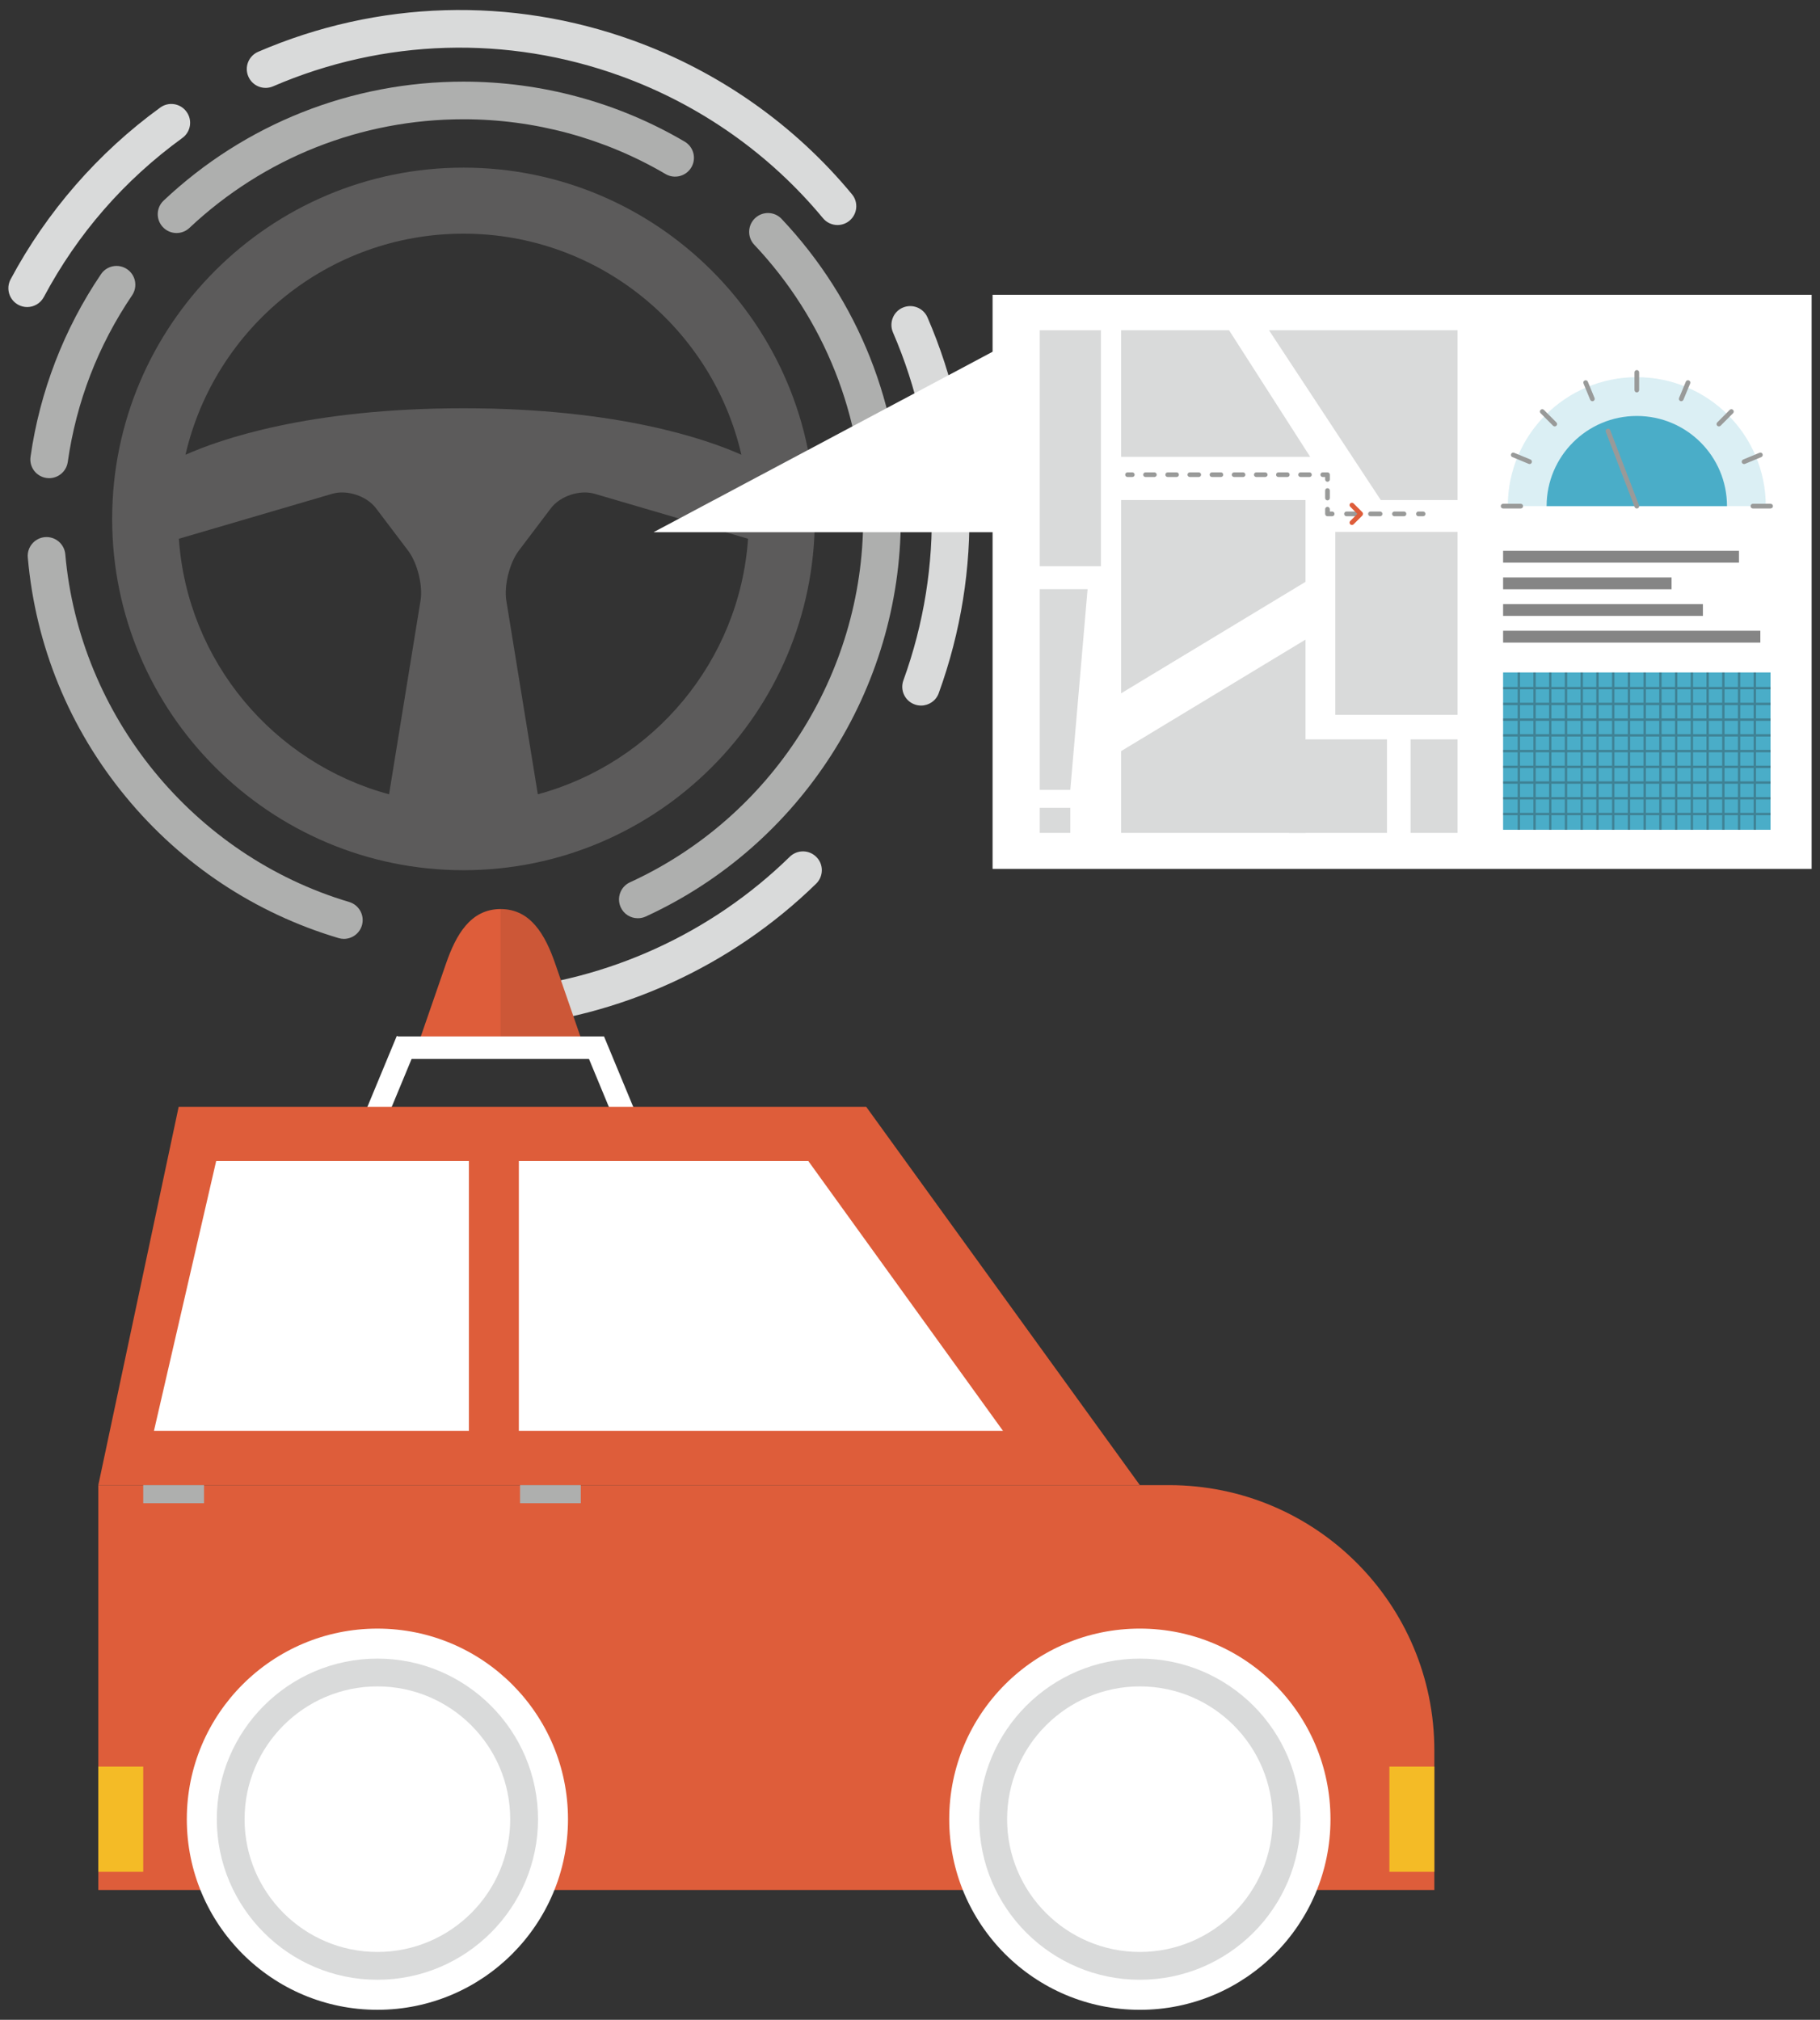 <?xml version="1.0" encoding="utf-8"?>
<!-- Generator: Adobe Illustrator 16.0.0, SVG Export Plug-In . SVG Version: 6.00 Build 0)  -->
<!DOCTYPE svg PUBLIC "-//W3C//DTD SVG 1.1//EN" "http://www.w3.org/Graphics/SVG/1.1/DTD/svg11.dtd">
<svg version="1.1" id="레이어_1" xmlns="http://www.w3.org/2000/svg" xmlns:xlink="http://www.w3.org/1999/xlink" x="0px"
	 y="0px" width="182px" height="202px" viewBox="0 0 182 202" enable-background="new 0 0 182 202" xml:space="preserve">
<rect x="0" y="0" width="182" height="202" fill="#333333" stroke="none"/>
<g>
	<g>
		<g>
			<g>
				<g>
					<g>
						<path fill="#5C5B5B" d="M46.35,16.765c-19.379,0-35.134,15.761-35.134,35.131c0,19.371,15.755,35.133,35.134,35.133
							c19.367,0,35.129-15.762,35.129-35.133C81.479,32.526,65.717,16.765,46.35,16.765z M46.35,23.369
							c13.525,0,24.879,9.461,27.79,22.112c-3.406-1.524-12.291-4.65-27.79-4.65c-15.506,0-24.394,3.126-27.802,4.65
							C21.458,32.83,32.817,23.369,46.35,23.369z M17.887,53.881l15.324-4.493c1.481-0.44,3.455,0.21,4.387,1.441l3.213,4.243
							c0.931,1.235,1.493,3.488,1.239,5.012l-3.144,19.353C27.387,76.325,18.736,66.162,17.887,53.881z M53.782,79.438
							l-3.148-19.353c-0.246-1.524,0.313-3.776,1.244-5.012l3.21-4.243c0.935-1.231,2.904-1.881,4.39-1.441l15.327,4.493
							C73.953,66.162,65.303,76.325,53.782,79.438z"/>
					</g>
				</g>
			</g>
			<g>
				<g>
					<g>
						<g>
							<path fill="#AEAFAE" d="M17.655,23.305c-0.5,0-1.002-0.201-1.369-0.593c-0.713-0.756-0.677-1.947,0.082-2.656
								C24.506,12.386,35.152,8.164,46.35,8.164c7.787,0,15.432,2.071,22.113,5.998c0.897,0.524,1.199,1.677,0.672,2.576
								c-0.531,0.895-1.684,1.195-2.579,0.669c-6.1-3.584-13.09-5.48-20.207-5.48c-10.231,0-19.96,3.86-27.408,10.868
								C18.581,23.134,18.119,23.305,17.655,23.305z"/>
						</g>
					</g>
				</g>
				<g>
					<g>
						<g>
							<path fill="#AEAFAE" d="M4.914,47.822c-0.086,0-0.179-0.007-0.266-0.019c-1.031-0.147-1.749-1.101-1.593-2.13
								c0.921-6.495,3.351-12.805,7.045-18.251c0.579-0.86,1.744-1.086,2.607-0.502c0.859,0.578,1.086,1.751,0.502,2.615
								c-3.414,5.044-5.574,10.652-6.433,16.67C6.642,47.143,5.835,47.822,4.914,47.822z"/>
						</g>
					</g>
				</g>
				<g>
					<g>
						<g>
							<path fill="#AEAFAE" d="M34.389,93.897c-0.18,0-0.361-0.026-0.534-0.079c-8.349-2.485-15.709-7.367-21.271-14.126
								C6.936,72.85,3.548,64.573,2.78,55.76c-0.096-1.036,0.677-1.95,1.706-2.041c1.034-0.089,1.947,0.673,2.043,1.708
								C7.943,71.602,19.351,85.577,34.924,90.21c0.993,0.299,1.56,1.345,1.266,2.342C35.951,93.365,35.2,93.897,34.389,93.897z"/>
						</g>
					</g>
				</g>
				<g>
					<g>
						<g>
							<path fill="#AEAFAE" d="M63.777,91.833c-0.71,0-1.392-0.403-1.706-1.097c-0.428-0.944-0.021-2.062,0.923-2.494
								c14.167-6.499,23.322-20.767,23.322-36.347c0-10.238-3.866-19.973-10.89-27.418c-0.71-0.753-0.677-1.945,0.082-2.658
								c0.756-0.714,1.947-0.679,2.655,0.077c7.684,8.146,11.916,18.8,11.916,30c0,17.047-10.019,32.658-25.511,39.769
								C64.315,91.782,64.045,91.833,63.777,91.833z"/>
						</g>
					</g>
				</g>
			</g>
			<g>
				<g>
					<g>
						<g>
							<path fill="#D9DADA" d="M83.75,22.505c-0.543,0-1.079-0.235-1.452-0.683c-5.33-6.438-12.32-11.349-20.214-14.214
								C50.732,3.491,38.388,3.855,27.305,8.636c-0.955,0.412-2.062-0.031-2.471-0.984c-0.416-0.952,0.029-2.06,0.979-2.471
								c11.966-5.162,25.297-5.557,37.55-1.113c8.526,3.095,16.081,8.404,21.832,15.359c0.665,0.795,0.55,1.982-0.247,2.645
								C84.601,22.362,84.17,22.505,83.75,22.505z"/>
						</g>
					</g>
				</g>
				<g>
					<g>
						<g>
							<path fill="#D9DADA" d="M2.718,30.708c-0.302,0-0.601-0.07-0.883-0.221c-0.916-0.489-1.266-1.627-0.777-2.548
								c3.595-6.742,8.765-12.685,14.965-17.181c0.837-0.612,2.017-0.428,2.625,0.416c0.617,0.84,0.431,2.018-0.417,2.628
								C12.414,18.027,7.754,23.379,4.381,29.71C4.039,30.347,3.39,30.708,2.718,30.708z"/>
						</g>
					</g>
				</g>
				<g>
					<g>
						<g>
							<path fill="#D9DADA" d="M49.983,102.738c-0.964,0-1.79-0.742-1.868-1.727c-0.086-1.035,0.684-1.943,1.715-2.028
								c10.947-0.906,21.298-5.624,29.151-13.302c0.744-0.723,1.936-0.713,2.665,0.035c0.732,0.739,0.71,1.935-0.031,2.661
								c-8.485,8.283-19.661,13.38-31.472,14.354C50.093,102.733,50.039,102.738,49.983,102.738z"/>
						</g>
					</g>
				</g>
				<g>
					<g>
						<g>
							<path fill="#D9DADA" d="M92.108,70.563c-0.216,0-0.438-0.036-0.646-0.115c-0.976-0.351-1.479-1.432-1.122-2.406
								c4.114-11.359,3.749-23.717-1.045-34.8c-0.407-0.955,0.026-2.062,0.976-2.474c0.959-0.413,2.063,0.024,2.479,0.977
								c5.174,11.971,5.571,25.316,1.124,37.578C93.601,70.087,92.878,70.563,92.108,70.563z"/>
						</g>
					</g>
				</g>
			</g>
		</g>
		<g>
			<g>
				<g>
					<g>
						<rect x="99.258" y="29.482" fill="#FFFFFF" width="81.904" height="57.416"/>
					</g>
				</g>
			</g>
			<g>
				<g>
					<g>
						<polygon fill="#FFFFFF" points="100.626,53.228 65.351,53.228 100.626,34.451 						"/>
					</g>
				</g>
			</g>
			<g>
				<g>
					<g>
						<g>
							<polygon fill="#D9DADA" points="126.9,33.028 138.076,50.007 145.758,50.007 145.758,33.028 							"/>
						</g>
					</g>
				</g>
				<g>
					<g>
						<g>
							<polygon fill="#D9DADA" points="122.905,33.028 131.02,45.69 112.113,45.69 112.113,33.028 							"/>
						</g>
					</g>
				</g>
				<g>
					<g>
						<g>
							<rect x="103.976" y="33.028" fill="#D9DADA" width="6.117" height="23.598"/>
						</g>
					</g>
				</g>
				<g>
					<g>
						<g>
							<polygon fill="#D9DADA" points="130.551,58.19 112.113,69.337 112.113,50.007 130.551,50.007 							"/>
						</g>
					</g>
				</g>
				<g>
					<g>
						<g>
							<polygon fill="#D9DADA" points="112.113,75.117 130.551,63.968 130.551,83.298 112.113,83.298 							"/>
						</g>
					</g>
				</g>
				<g>
					<g>
						<g>
							<rect x="128.902" y="73.945" fill="#D9DADA" width="9.798" height="9.354"/>
						</g>
					</g>
				</g>
				<g>
					<g>
						<g>
							<rect x="133.531" y="53.195" fill="#D9DADA" width="12.227" height="18.295"/>
						</g>
					</g>
				</g>
				<g>
					<g>
						<g>
							<rect x="141.057" y="73.945" fill="#D9DADA" width="4.701" height="9.354"/>
						</g>
					</g>
				</g>
				<g>
					<g>
						<g>
							<polygon fill="#D9DADA" points="107.03,78.994 103.976,78.994 103.976,58.926 108.758,58.926 							"/>
						</g>
					</g>
				</g>
			</g>
			<g>
				<g>
					<g>
						<g>
							<path fill="#999A99" d="M113.23,47.707h-0.476c-0.127,0-0.234-0.103-0.234-0.234c0-0.127,0.107-0.233,0.234-0.233h0.476
								c0.13,0,0.234,0.106,0.234,0.233C113.465,47.604,113.36,47.707,113.23,47.707z"/>
						</g>
					</g>
				</g>
				<g>
					<g>
						<g>
							<path fill="#999A99" d="M130.947,47.707h-0.883c-0.136,0-0.241-0.103-0.241-0.234c0-0.127,0.105-0.233,0.241-0.233h0.883
								c0.127,0,0.232,0.106,0.232,0.233C131.18,47.604,131.074,47.707,130.947,47.707z M128.729,47.707h-0.882
								c-0.137,0-0.239-0.103-0.239-0.234c0-0.127,0.103-0.233,0.239-0.233h0.882c0.137,0,0.235,0.106,0.235,0.233
								C128.965,47.604,128.866,47.707,128.729,47.707z M126.515,47.707h-0.885c-0.125,0-0.234-0.103-0.234-0.234
								c0-0.127,0.109-0.233,0.234-0.233h0.885c0.132,0,0.242,0.106,0.242,0.233C126.757,47.604,126.646,47.707,126.515,47.707z
								 M124.307,47.707h-0.893c-0.126,0-0.236-0.103-0.236-0.234c0-0.127,0.11-0.233,0.236-0.233h0.893
								c0.125,0,0.232,0.106,0.232,0.233C124.539,47.604,124.432,47.707,124.307,47.707z M122.089,47.707h-0.892
								c-0.127,0-0.234-0.103-0.234-0.234c0-0.127,0.107-0.233,0.234-0.233h0.892c0.127,0,0.234,0.106,0.234,0.233
								C122.323,47.604,122.216,47.707,122.089,47.707z M119.874,47.707h-0.885c-0.132,0-0.242-0.103-0.242-0.234
								c0-0.127,0.11-0.233,0.242-0.233h0.885c0.127,0,0.234,0.106,0.234,0.233C120.108,47.604,120.001,47.707,119.874,47.707z
								 M117.654,47.707h-0.881c-0.134,0-0.236-0.103-0.236-0.234c0-0.127,0.103-0.233,0.236-0.233h0.881
								c0.136,0,0.236,0.106,0.236,0.233C117.891,47.604,117.79,47.707,117.654,47.707z M115.438,47.707h-0.883
								c-0.136,0-0.234-0.103-0.234-0.234c0-0.127,0.099-0.233,0.234-0.233h0.883c0.127,0,0.234,0.106,0.234,0.233
								C115.673,47.604,115.565,47.707,115.438,47.707z"/>
						</g>
					</g>
				</g>
				<g>
					<g>
						<g>
							<path fill="#999A99" d="M132.746,48.181c-0.129,0-0.231-0.104-0.231-0.238v-0.236h-0.242c-0.126,0-0.234-0.103-0.234-0.234
								c0-0.127,0.108-0.233,0.234-0.233h0.474c0.13,0,0.237,0.106,0.237,0.233v0.47C132.983,48.077,132.876,48.181,132.746,48.181z
								"/>
						</g>
					</g>
				</g>
				<g>
					<g>
						<g>
							<path fill="#999A99" d="M132.746,50.042c-0.129,0-0.231-0.109-0.231-0.234v-0.747c0-0.131,0.103-0.236,0.231-0.236
								c0.13,0,0.237,0.104,0.237,0.236v0.747C132.983,49.933,132.876,50.042,132.746,50.042z"/>
						</g>
					</g>
				</g>
				<g>
					<g>
						<g>
							<path fill="#999A99" d="M133.216,51.628h-0.47c-0.129,0-0.231-0.103-0.231-0.233v-0.469c0-0.135,0.103-0.238,0.231-0.238
								c0.13,0,0.237,0.103,0.237,0.238v0.231h0.232c0.129,0,0.236,0.106,0.236,0.238C133.452,51.525,133.345,51.628,133.216,51.628
								z"/>
						</g>
					</g>
				</g>
				<g>
					<g>
						<g>
							<path fill="#999A99" d="M140.401,51.628h-0.959c-0.127,0-0.232-0.103-0.232-0.233c0-0.131,0.105-0.238,0.232-0.238h0.959
								c0.134,0,0.232,0.106,0.232,0.238C140.634,51.525,140.535,51.628,140.401,51.628z M138.005,51.628h-0.957
								c-0.129,0-0.237-0.103-0.237-0.233c0-0.131,0.108-0.238,0.237-0.238h0.957c0.131,0,0.239,0.106,0.239,0.238
								C138.244,51.525,138.136,51.628,138.005,51.628z M135.614,51.628h-0.966c-0.127,0-0.234-0.103-0.234-0.233
								c0-0.131,0.107-0.238,0.234-0.238h0.966c0.127,0,0.235,0.106,0.235,0.238C135.85,51.525,135.741,51.628,135.614,51.628z"/>
						</g>
					</g>
				</g>
				<g>
					<g>
						<g>
							<path fill="#999A99" d="M142.309,51.628h-0.47c-0.126,0-0.231-0.103-0.231-0.233c0-0.131,0.105-0.238,0.231-0.238h0.47
								c0.134,0,0.236,0.106,0.236,0.238C142.545,51.525,142.442,51.628,142.309,51.628z"/>
						</g>
					</g>
				</g>
			</g>
			<g>
				<g>
					<g>
						<path fill="#DE5D3A" d="M135.191,52.504c-0.063,0-0.117-0.022-0.165-0.069c-0.096-0.091-0.096-0.241,0-0.333l0.708-0.708
							l-0.708-0.714c-0.096-0.091-0.096-0.238,0-0.332c0.093-0.091,0.239-0.091,0.335,0l0.875,0.877c0.089,0.09,0.089,0.24,0,0.335
							l-0.875,0.874C135.313,52.482,135.251,52.504,135.191,52.504z"/>
					</g>
				</g>
			</g>
			<g>
				<g>
					<g>
						<rect x="103.976" y="80.791" fill="#D9DADA" width="3.055" height="2.507"/>
					</g>
				</g>
			</g>
			<g opacity="0.2">
				<g>
					<g>
						<path fill="#4AADC8" d="M150.779,50.62c0-7.124,5.779-12.899,12.9-12.899c7.127,0,12.899,5.775,12.899,12.899"/>
					</g>
				</g>
			</g>
			<g>
				<g>
					<g>
						<path fill="#4AADC8" d="M154.661,50.62c0-4.984,4.038-9.019,9.019-9.019c4.983,0,9.019,4.034,9.019,9.019"/>
					</g>
				</g>
			</g>
			<g>
				<g>
					<g>
						<path fill="#999A99" d="M163.68,50.854c-0.091,0-0.187-0.06-0.218-0.151l-2.88-7.51c-0.048-0.118,0.012-0.259,0.139-0.306
							c0.122-0.04,0.254,0.021,0.302,0.139l2.878,7.509c0.048,0.12-0.017,0.256-0.132,0.303
							C163.735,50.848,163.709,50.854,163.68,50.854z"/>
					</g>
				</g>
			</g>
			<g>
				<g>
					<g>
						<g>
							<g>
								<path fill="#999A99" d="M163.68,39.245c-0.131,0-0.231-0.107-0.231-0.238v-1.765c0-0.126,0.101-0.233,0.231-0.233
									c0.13,0,0.234,0.106,0.234,0.233v1.765C163.914,39.137,163.81,39.245,163.68,39.245z"/>
							</g>
						</g>
					</g>
				</g>
				<g>
					<g>
						<g>
							<g>
								<path fill="#999A99" d="M168.127,40.125c-0.033,0-0.066-0.002-0.091-0.017c-0.124-0.048-0.175-0.187-0.129-0.308l0.677-1.63
									c0.046-0.117,0.187-0.174,0.307-0.123c0.119,0.045,0.175,0.187,0.126,0.306l-0.674,1.626
									C168.302,40.071,168.213,40.125,168.127,40.125z"/>
							</g>
						</g>
					</g>
				</g>
				<g>
					<g>
						<g>
							<g>
								<path fill="#999A99" d="M171.888,42.644c-0.058,0-0.117-0.021-0.165-0.068c-0.091-0.091-0.091-0.242,0-0.331l1.246-1.249
									c0.094-0.093,0.239-0.093,0.335,0c0.094,0.09,0.094,0.237,0,0.332l-1.246,1.249
									C172.012,42.623,171.95,42.644,171.888,42.644z"/>
							</g>
						</g>
					</g>
				</g>
				<g>
					<g>
						<g>
							<g>
								<path fill="#999A99" d="M174.407,46.409c-0.094,0-0.18-0.054-0.221-0.145c-0.048-0.12,0.015-0.257,0.127-0.304l1.634-0.676
									c0.122-0.052,0.254,0.002,0.309,0.123c0.048,0.125-0.012,0.258-0.127,0.307l-1.634,0.68
									C174.467,46.407,174.433,46.409,174.407,46.409z"/>
							</g>
						</g>
					</g>
				</g>
				<g>
					<g>
						<g>
							<g>
								<path fill="#999A99" d="M175.292,50.852c-0.137,0-0.232-0.104-0.232-0.232c0-0.133,0.096-0.237,0.232-0.237h1.761l0,0
									c0.134,0,0.241,0.104,0.241,0.234s-0.107,0.234-0.241,0.234H175.292L175.292,50.852z"/>
							</g>
						</g>
					</g>
					<g>
						<g>
							<g>
								<path fill="#999A99" d="M152.08,50.852h-1.771c-0.129,0-0.231-0.104-0.231-0.234s0.103-0.234,0.231-0.234h1.771
									c0.125,0,0.225,0.104,0.225,0.234S152.205,50.852,152.08,50.852z"/>
							</g>
						</g>
					</g>
				</g>
				<g>
					<g>
						<g>
							<g>
								<path fill="none" stroke="#999A99" stroke-linecap="round" stroke-linejoin="round" stroke-miterlimit="10" d="
									M174.407,55.06"/>
							</g>
						</g>
					</g>
					<g>
						<g>
							<g>
								<path fill="#999A99" d="M152.956,46.409c-0.029,0-0.063-0.007-0.086-0.017l-1.63-0.677
									c-0.126-0.049-0.179-0.183-0.131-0.307c0.05-0.121,0.193-0.175,0.304-0.123l1.639,0.672c0.117,0.05,0.172,0.188,0.124,0.304
									C153.136,46.355,153.052,46.409,152.956,46.409z"/>
							</g>
						</g>
					</g>
				</g>
				<g>
					<g>
						<g>
							<g>
								<path fill="#999A99" d="M155.473,42.644c-0.06,0-0.12-0.021-0.168-0.068l-1.243-1.249c-0.096-0.095-0.096-0.242,0-0.332
									c0.091-0.093,0.238-0.093,0.332,0l1.244,1.249c0.096,0.089,0.096,0.24,0,0.331
									C155.595,42.623,155.534,42.644,155.473,42.644z"/>
							</g>
						</g>
					</g>
				</g>
				<g>
					<g>
						<g>
							<g>
								<path fill="#999A99" d="M159.242,40.125c-0.096,0-0.179-0.054-0.222-0.145l-0.668-1.626c-0.053-0.12,0-0.261,0.125-0.306
									c0.117-0.051,0.256,0.006,0.304,0.123l0.674,1.634c0.048,0.117-0.007,0.256-0.126,0.304
									C159.305,40.123,159.271,40.125,159.242,40.125z"/>
							</g>
						</g>
					</g>
				</g>
			</g>
			<g>
				<g>
					<g>
						<g>
							<rect x="150.31" y="55.086" fill="#858585" width="23.588" height="1.179"/>
						</g>
					</g>
				</g>
				<g>
					<g>
						<g>
							<rect x="150.31" y="57.75" fill="#858585" width="16.847" height="1.183"/>
						</g>
					</g>
				</g>
				<g>
					<g>
						<g>
							<rect x="150.31" y="60.416" fill="#858585" width="19.98" height="1.182"/>
						</g>
					</g>
				</g>
				<g>
					<g>
						<g>
							<rect x="150.31" y="63.08" fill="#858585" width="25.724" height="1.184"/>
						</g>
					</g>
				</g>
			</g>
			<g>
				<g>
					<g>
						<rect x="150.31" y="67.251" fill="#4AADC8" width="26.743" height="15.736"/>
					</g>
				</g>
			</g>
			<g opacity="0.3">
				<defs>
					<rect id="SVGID_1_" x="150.31" y="67.251" opacity="0.3" width="26.743" height="15.736"/>
				</defs>
				<clipPath id="SVGID_2_">
					<use xlink:href="#SVGID_1_"  overflow="visible"/>
				</clipPath>
				<g clip-path="url(#SVGID_2_)">
					<g>
						<g>
							<g>
								<g>
									<path fill="#251D1D" d="M179.349,68.943h-30.101c-0.069,0-0.122-0.054-0.122-0.117c0-0.067,0.053-0.121,0.122-0.121h30.101
										c0.067,0,0.12,0.054,0.12,0.121C179.469,68.889,179.416,68.943,179.349,68.943z"/>
								</g>
							</g>
						</g>
						<g>
							<g>
								<g>
									<path fill="#251D1D" d="M179.349,70.517h-30.101c-0.069,0-0.122-0.054-0.122-0.121c0-0.063,0.053-0.117,0.122-0.117h30.101
										c0.067,0,0.12,0.054,0.12,0.117C179.469,70.463,179.416,70.517,179.349,70.517z"/>
								</g>
							</g>
						</g>
						<g>
							<g>
								<g>
									<path fill="#251D1D" d="M179.349,72.09h-30.101c-0.069,0-0.122-0.054-0.122-0.118c0-0.067,0.053-0.121,0.122-0.121h30.101
										c0.067,0,0.12,0.054,0.12,0.121C179.469,72.036,179.416,72.09,179.349,72.09z"/>
								</g>
							</g>
						</g>
						<g>
							<g>
								<g>
									<path fill="#251D1D" d="M179.349,73.66h-30.101c-0.069,0-0.122-0.05-0.122-0.114c0-0.067,0.053-0.12,0.122-0.12h30.101
										c0.067,0,0.12,0.053,0.12,0.12C179.469,73.61,179.416,73.66,179.349,73.66z"/>
								</g>
							</g>
						</g>
						<g>
							<g>
								<g>
									<path fill="#251D1D" d="M179.349,75.236h-30.101c-0.069,0-0.122-0.052-0.122-0.12c0-0.063,0.053-0.118,0.122-0.118h30.101
										c0.067,0,0.12,0.055,0.12,0.118C179.469,75.184,179.416,75.236,179.349,75.236z"/>
								</g>
							</g>
						</g>
						<g>
							<g>
								<g>
									<path fill="#251D1D" d="M179.349,76.812h-30.101c-0.069,0-0.122-0.055-0.122-0.12c0-0.067,0.053-0.116,0.122-0.116h30.101
										c0.067,0,0.12,0.049,0.12,0.116C179.469,76.757,179.416,76.812,179.349,76.812z"/>
								</g>
							</g>
						</g>
						<g>
							<g>
								<g>
									<path fill="#251D1D" d="M179.349,78.38h-30.101c-0.069,0-0.122-0.05-0.122-0.114c0-0.067,0.053-0.121,0.122-0.121h30.101
										c0.067,0,0.12,0.054,0.12,0.121C179.469,78.33,179.416,78.38,179.349,78.38z"/>
								</g>
							</g>
						</g>
						<g>
							<g>
								<g>
									<path fill="#251D1D" d="M179.349,79.957h-30.101c-0.069,0-0.122-0.053-0.122-0.12c0-0.063,0.053-0.119,0.122-0.119h30.101
										c0.067,0,0.12,0.055,0.12,0.119C179.469,79.904,179.416,79.957,179.349,79.957z"/>
								</g>
							</g>
						</g>
						<g>
							<g>
								<g>
									<path fill="#251D1D" d="M179.349,81.528h-30.101c-0.069,0-0.122-0.055-0.122-0.118s0.053-0.116,0.122-0.116h30.101
										c0.067,0,0.12,0.053,0.12,0.116S179.416,81.528,179.349,81.528z"/>
								</g>
							</g>
						</g>
					</g>
					<g>
						<g>
							<g>
								<g>
									<g>
										<path fill="#251D1D" d="M151.884,84.4c-0.066,0-0.119-0.054-0.119-0.12V65.954c0-0.067,0.053-0.119,0.119-0.119
											c0.061,0,0.115,0.052,0.115,0.119V84.28C151.999,84.346,151.944,84.4,151.884,84.4z"/>
									</g>
								</g>
							</g>
							<g>
								<g>
									<g>
										<path fill="#251D1D" d="M153.458,84.4c-0.064,0-0.119-0.054-0.119-0.12V65.954c0-0.067,0.055-0.119,0.119-0.119
											s0.112,0.052,0.112,0.119V84.28C153.57,84.346,153.522,84.4,153.458,84.4z"/>
									</g>
								</g>
							</g>
							<g>
								<g>
									<g>
										<path fill="#251D1D" d="M155.032,84.4c-0.069,0-0.122-0.054-0.122-0.12V65.954c0-0.067,0.053-0.119,0.122-0.119
											c0.067,0,0.11,0.052,0.11,0.119V84.28C155.143,84.346,155.1,84.4,155.032,84.4z"/>
									</g>
								</g>
							</g>
							<g>
								<g>
									<g>
										<path fill="#251D1D" d="M156.6,84.4c-0.063,0-0.118-0.054-0.118-0.12V65.954c0-0.067,0.056-0.119,0.118-0.119
											c0.064,0,0.119,0.052,0.119,0.119V84.28C156.719,84.346,156.664,84.4,156.6,84.4z"/>
									</g>
								</g>
							</g>
							<g>
								<g>
									<g>
										<path fill="#251D1D" d="M158.176,84.4c-0.064,0-0.12-0.054-0.12-0.12V65.954c0-0.067,0.056-0.119,0.12-0.119
											c0.063,0,0.117,0.052,0.117,0.119V84.28C158.293,84.346,158.238,84.4,158.176,84.4z"/>
									</g>
								</g>
							</g>
							<g>
								<g>
									<g>
										<path fill="#251D1D" d="M159.75,84.4c-0.064,0-0.12-0.054-0.12-0.12V65.954c0-0.067,0.056-0.119,0.12-0.119
											c0.062,0,0.117,0.052,0.117,0.119V84.28C159.867,84.346,159.812,84.4,159.75,84.4z"/>
									</g>
								</g>
							</g>
							<g>
								<g>
									<g>
										<path fill="#251D1D" d="M161.319,84.4c-0.061,0-0.115-0.054-0.115-0.12V65.954c0-0.067,0.055-0.119,0.115-0.119
											c0.066,0,0.117,0.052,0.117,0.119V84.28C161.437,84.346,161.386,84.4,161.319,84.4z"/>
									</g>
								</g>
							</g>
							<g>
								<g>
									<g>
										<path fill="#251D1D" d="M162.897,84.4c-0.066,0-0.119-0.054-0.119-0.12V65.954c0-0.067,0.053-0.119,0.119-0.119
											c0.061,0,0.115,0.052,0.115,0.119V84.28C163.013,84.346,162.958,84.4,162.897,84.4z"/>
									</g>
								</g>
							</g>
						</g>
						<g>
							<g>
								<g>
									<g>
										<path fill="#251D1D" d="M164.472,84.4c-0.069,0-0.119-0.054-0.119-0.12V65.954c0-0.067,0.05-0.119,0.119-0.119
											c0.06,0,0.115,0.052,0.115,0.119V84.28C164.587,84.346,164.531,84.4,164.472,84.4z"/>
									</g>
								</g>
							</g>
							<g>
								<g>
									<g>
										<path fill="#251D1D" d="M166.039,84.4c-0.063,0-0.115-0.054-0.115-0.12V65.954c0-0.067,0.053-0.119,0.115-0.119
											c0.066,0,0.119,0.052,0.119,0.119V84.28C166.158,84.346,166.105,84.4,166.039,84.4z"/>
									</g>
								</g>
							</g>
							<g>
								<g>
									<g>
										<path fill="#251D1D" d="M167.62,84.4c-0.067,0-0.122-0.054-0.122-0.12V65.954c0-0.067,0.055-0.119,0.122-0.119
											c0.058,0,0.112,0.052,0.112,0.119V84.28C167.732,84.346,167.678,84.4,167.62,84.4z"/>
									</g>
								</g>
							</g>
							<g>
								<g>
									<g>
										<path fill="#251D1D" d="M169.185,84.4c-0.064,0-0.112-0.054-0.112-0.12V65.954c0-0.067,0.048-0.119,0.112-0.119
											c0.069,0,0.119,0.052,0.119,0.119V84.28C169.304,84.346,169.254,84.4,169.185,84.4z"/>
									</g>
								</g>
							</g>
							<g>
								<g>
									<g>
										<path fill="#251D1D" d="M170.759,84.4c-0.06,0-0.115-0.054-0.115-0.12V65.954c0-0.067,0.056-0.119,0.115-0.119
											c0.069,0,0.122,0.052,0.122,0.119V84.28C170.881,84.346,170.828,84.4,170.759,84.4z"/>
									</g>
								</g>
							</g>
							<g>
								<g>
									<g>
										<path fill="#251D1D" d="M172.333,84.4c-0.063,0-0.115-0.054-0.115-0.12V65.954c0-0.067,0.053-0.119,0.115-0.119
											c0.064,0,0.119,0.052,0.119,0.119V84.28C172.452,84.346,172.397,84.4,172.333,84.4z"/>
									</g>
								</g>
							</g>
							<g>
								<g>
									<g>
										<path fill="#251D1D" d="M173.911,84.4c-0.071,0-0.119-0.054-0.119-0.12V65.954c0-0.067,0.048-0.119,0.119-0.119
											c0.061,0,0.115,0.052,0.115,0.119V84.28C174.026,84.346,173.972,84.4,173.911,84.4z"/>
									</g>
								</g>
							</g>
							<g>
								<g>
									<g>
										<path fill="#251D1D" d="M175.48,84.4c-0.062,0-0.114-0.054-0.114-0.12V65.954c0-0.067,0.053-0.119,0.114-0.119
											c0.067,0,0.12,0.052,0.12,0.119V84.28C175.601,84.346,175.548,84.4,175.48,84.4z"/>
									</g>
								</g>
							</g>
						</g>
					</g>
				</g>
			</g>
		</g>
	</g>
	<g>
		<g>
			<g>
				<g>
					<g>
						<g>
							<path fill="#DE5D3A" d="M55.517,96.368c-0.993-2.866-2.447-5.453-5.459-5.453s-4.466,2.587-5.457,5.453
								c-0.584,1.687-1.909,5.523-2.907,8.405h16.727C57.421,101.892,56.098,98.055,55.517,96.368z"/>
						</g>
					</g>
				</g>
			</g>
			<g opacity="0.1">
				<g>
					<g>
						<path fill="#251D1D" d="M50.058,104.773h8.363c-1-2.882-2.323-6.719-2.904-8.405c-0.993-2.866-2.447-5.453-5.459-5.453"/>
					</g>
				</g>
			</g>
			<g>
				<g>
					<g>
						<g>
							<rect x="39.699" y="103.652" fill="#FFFFFF" width="20.716" height="2.251"/>
						</g>
					</g>
				</g>
				<g>
					<g>
						<g>
							
								<rect x="26.416" y="112.529" transform="matrix(-0.383 0.924 -0.924 -0.383 155.85 123.157)" fill="#FFFFFF" width="20.717" height="2.248"/>
						</g>
					</g>
				</g>
				<g>
					<g>
						<g>
							
								<rect x="52.98" y="112.527" transform="matrix(0.383 0.924 -0.924 0.383 144.104 11.644)" fill="#FFFFFF" width="20.717" height="2.252"/>
						</g>
					</g>
				</g>
			</g>
		</g>
		<g>
			<g>
				<g>
					<g>
						<path fill="#DE5D3A" d="M116.912,148.529H9.83v40.488h133.604V175.05C143.435,160.404,131.563,148.529,116.912,148.529z"/>
					</g>
				</g>
			</g>
			<g>
				<g>
					<g>
						<polygon fill="#DE5D3A" points="86.623,110.694 17.866,110.694 9.83,148.529 113.986,148.529 						"/>
					</g>
				</g>
			</g>
			<g>
				<g>
					<g>
						<circle fill="#FFFFFF" cx="113.985" cy="181.939" r="19.063"/>
					</g>
				</g>
			</g>
			<g>
				<g>
					<g>
						<path fill="#FFFFFF" d="M18.681,181.939c0-10.526,8.538-19.062,19.061-19.062c10.528,0,19.057,8.535,19.057,19.062
							c0,10.525-8.528,19.061-19.057,19.061C27.219,201,18.681,192.465,18.681,181.939z"/>
					</g>
				</g>
			</g>
			<g>
				<g>
					<g>
						<path fill="#D9DADA" d="M37.742,197.996c-8.854,0-16.061-7.206-16.061-16.057c0-8.856,7.208-16.062,16.061-16.062
							c8.854,0,16.059,7.205,16.059,16.062C53.801,190.79,46.596,197.996,37.742,197.996z M37.742,168.657
							c-7.322,0-13.284,5.957-13.284,13.282c0,7.324,5.961,13.276,13.284,13.276c7.323,0,13.279-5.952,13.279-13.276
							C51.021,174.614,45.065,168.657,37.742,168.657z"/>
					</g>
				</g>
			</g>
			<g>
				<g>
					<g>
						<path fill="#D9DADA" d="M113.986,197.996c-8.86,0-16.063-7.206-16.063-16.057c0-8.856,7.203-16.062,16.063-16.062
							c8.858,0,16.064,7.205,16.064,16.062C130.051,190.79,122.845,197.996,113.986,197.996z M113.986,168.657
							c-7.324,0-13.276,5.957-13.276,13.282c0,7.324,5.952,13.276,13.276,13.276c7.32,0,13.277-5.952,13.277-13.276
							C127.264,174.614,121.307,168.657,113.986,168.657z"/>
					</g>
				</g>
			</g>
			<g>
				<g>
					<g>
						<polygon fill="#FFFFFF" points="46.89,143.102 15.395,143.102 21.617,116.115 46.89,116.115 						"/>
					</g>
				</g>
			</g>
			<g>
				<g>
					<g>
						<polygon fill="#FFFFFF" points="100.301,143.102 51.885,143.102 51.885,116.115 80.831,116.115 						"/>
					</g>
				</g>
			</g>
			<g>
				<g>
					<g>
						<rect x="52.005" y="148.529" fill="#AEAFAE" width="6.074" height="1.807"/>
					</g>
				</g>
			</g>
			<g>
				<g>
					<g>
						<rect x="14.323" y="148.529" fill="#AEAFAE" width="6.079" height="1.807"/>
					</g>
				</g>
			</g>
			<g>
				<g>
					<g>
						<rect x="9.83" y="176.679" fill="#F4BB26" width="4.493" height="10.521"/>
					</g>
				</g>
			</g>
			<g>
				<g>
					<g>
						<rect x="138.939" y="176.679" fill="#F4BB26" width="4.495" height="10.521"/>
					</g>
				</g>
			</g>
		</g>
	</g>
</g>
</svg>
